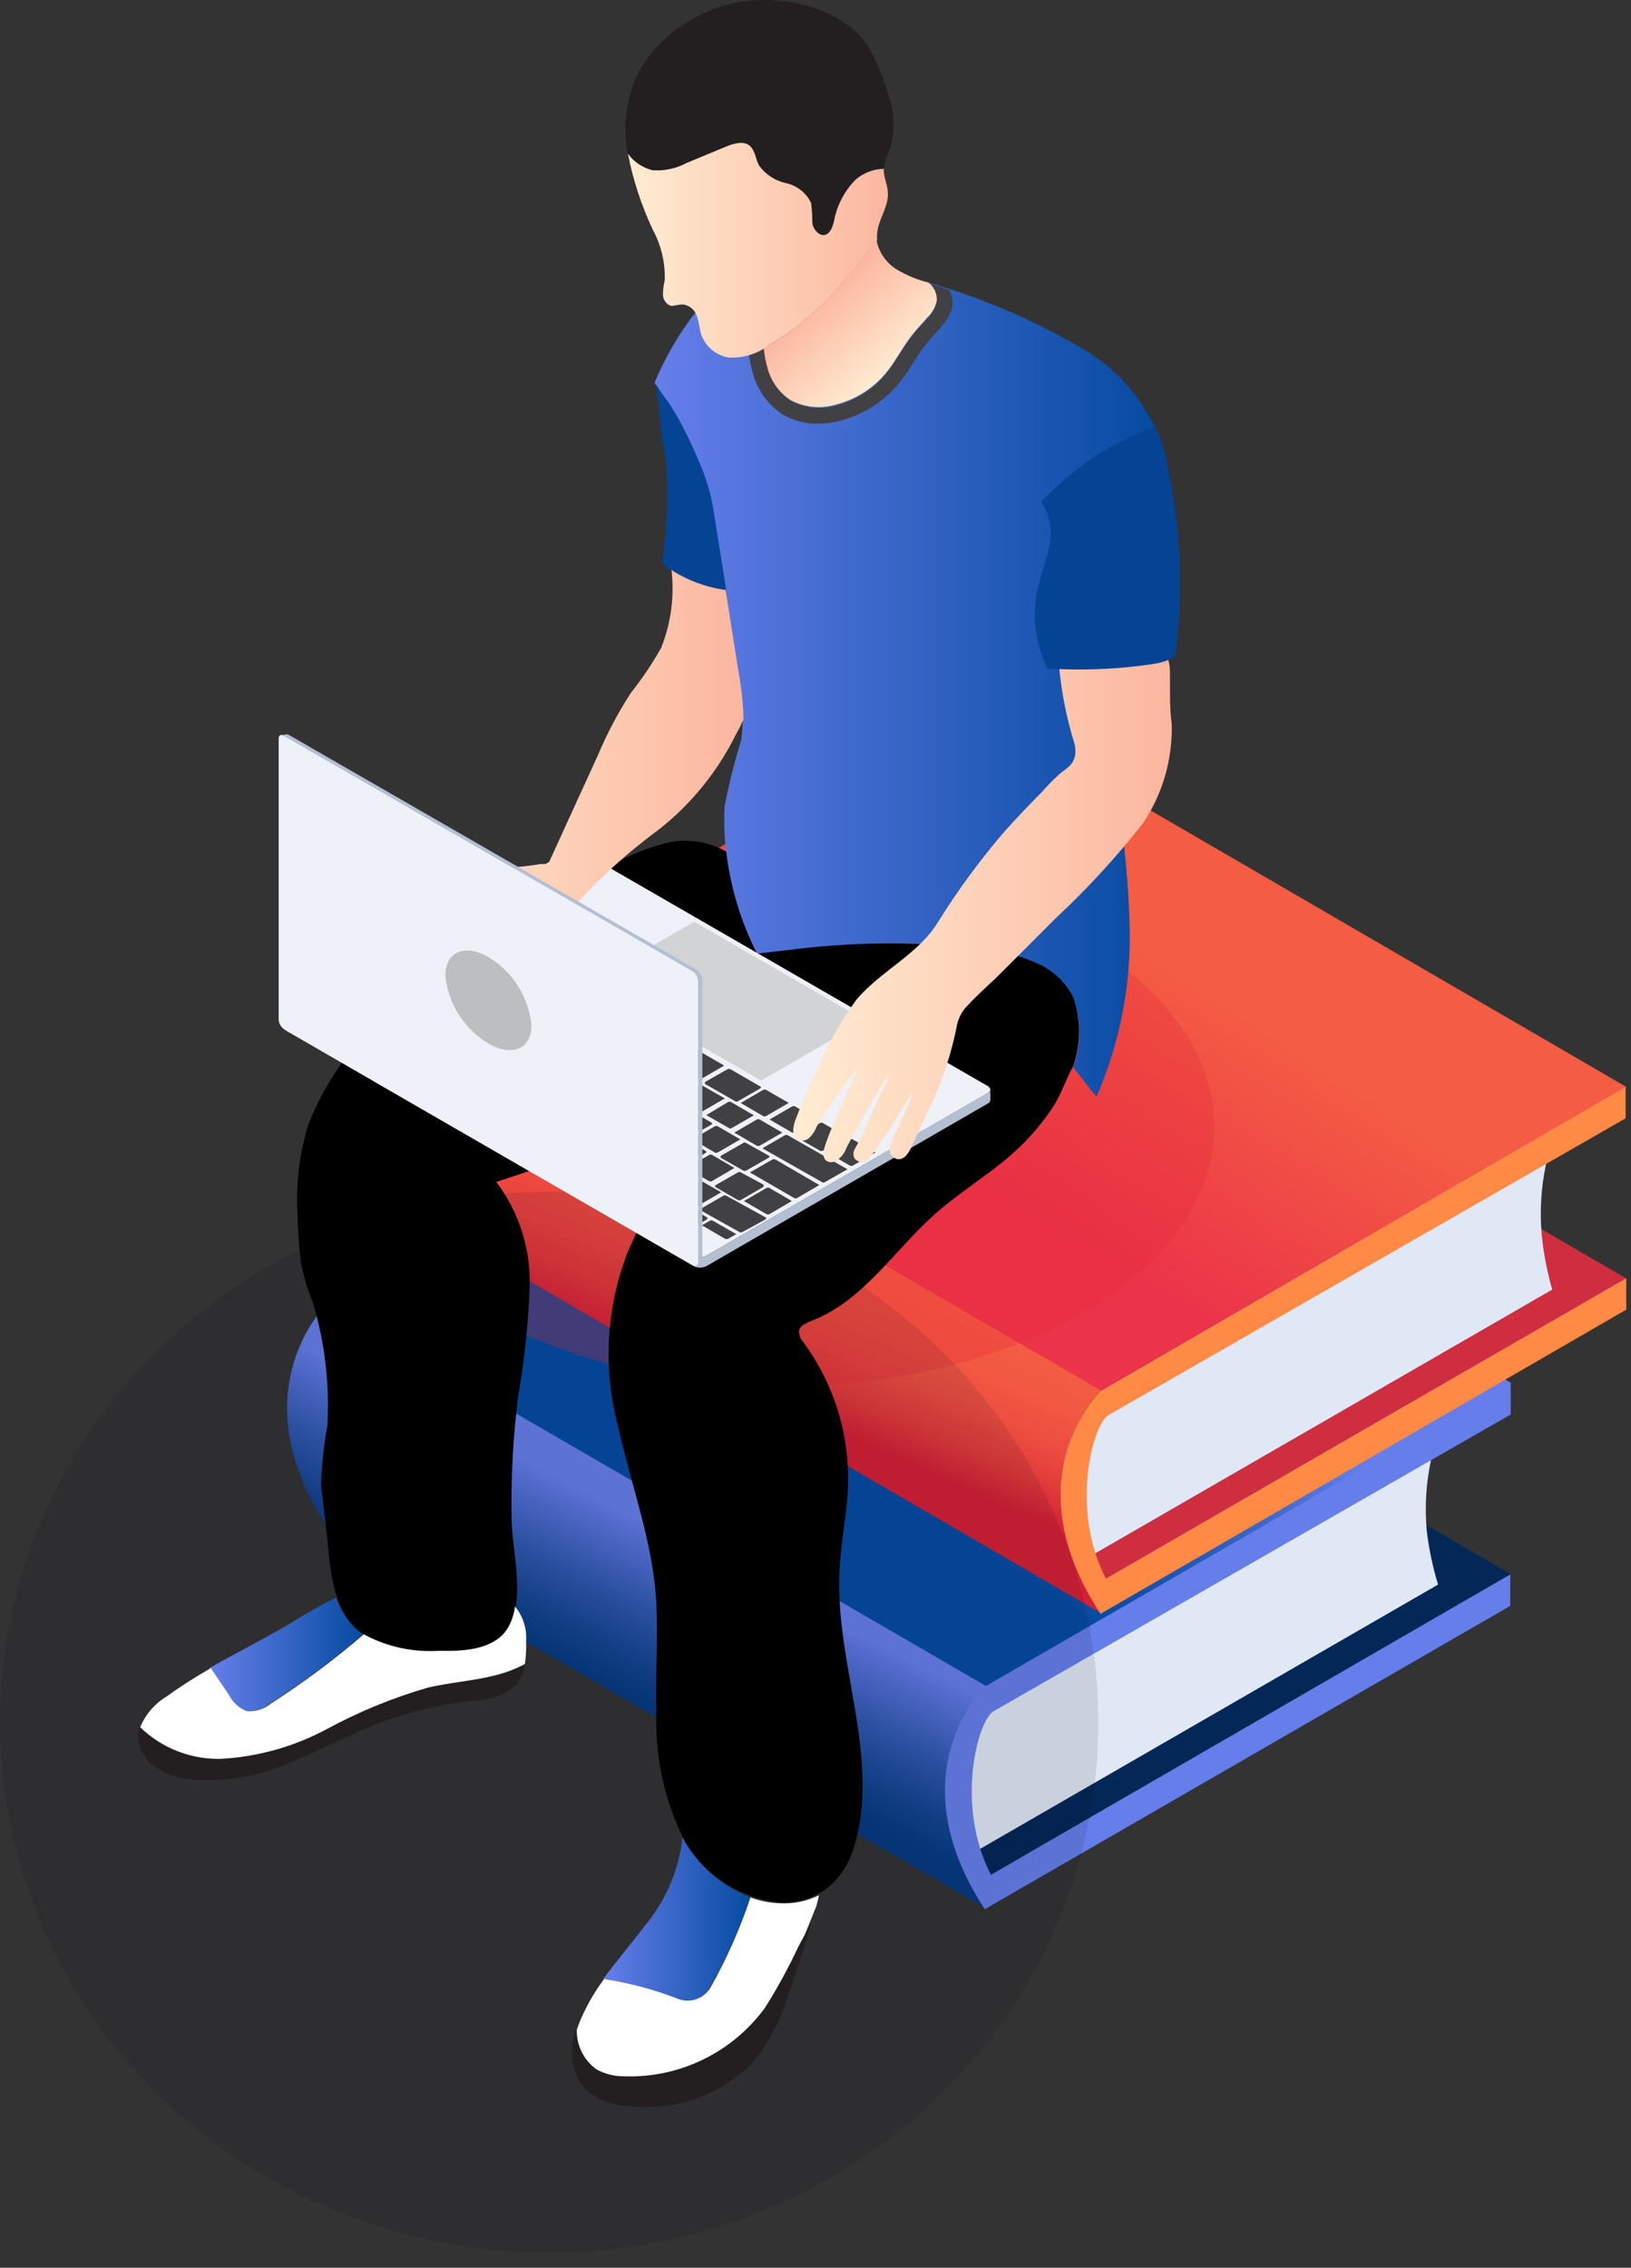 <?xml version="1.0" encoding="UTF-8"?>
<svg width="82px" height="114px" viewBox="0 0 82 114" version="1.1" xmlns="http://www.w3.org/2000/svg" xmlns:xlink="http://www.w3.org/1999/xlink">
    <rect x="0" y="0" width="82" height="114" fill="#333333" stroke="none"/>
    <title>8Artboard 1</title>
    <defs>
        <linearGradient x1="38.042%" y1="60.686%" x2="62.11%" y2="39.168%" id="linearGradient-1">
            <stop stop-color="#064BA2" offset="0%"></stop>
            <stop stop-color="#1251AB" offset="19%"></stop>
            <stop stop-color="#3162C2" offset="53%"></stop>
            <stop stop-color="#627CE7" offset="97%"></stop>
            <stop stop-color="#667EEA" offset="100%"></stop>
        </linearGradient>
        <linearGradient x1="45.65%" y1="60.678%" x2="59.345%" y2="39.494%" id="linearGradient-2">
            <stop stop-color="#053B80" offset="0%"></stop>
            <stop stop-color="#10428C" offset="17%"></stop>
            <stop stop-color="#2C56AB" offset="49%"></stop>
            <stop stop-color="#5A75DD" offset="90%"></stop>
            <stop stop-color="#667EEA" offset="100%"></stop>
        </linearGradient>
        <linearGradient x1="38.042%" y1="60.686%" x2="62.11%" y2="39.168%" id="linearGradient-3">
            <stop stop-color="#EB3349" offset="0%"></stop>
            <stop stop-color="#F45C43" offset="100%"></stop>
        </linearGradient>
        <linearGradient x1="46.732%" y1="60.15%" x2="58.547%" y2="38.74%" id="linearGradient-4">
            <stop stop-color="#D42035" offset="0%"></stop>
            <stop stop-color="#D42135" offset="0%"></stop>
            <stop stop-color="#E23B3B" offset="24%"></stop>
            <stop stop-color="#EC4D40" offset="48%"></stop>
            <stop stop-color="#F25842" offset="73%"></stop>
            <stop stop-color="#F45C43" offset="100%"></stop>
        </linearGradient>
        <linearGradient x1="-0.04%" y1="49.951%" x2="100%" y2="49.951%" id="linearGradient-5">
            <stop stop-color="#667EEA" offset="0%"></stop>
            <stop stop-color="#064BA2" offset="100%"></stop>
        </linearGradient>
        <linearGradient x1="-0.077%" y1="50.227%" x2="100.067%" y2="50.227%" id="linearGradient-6">
            <stop stop-color="#FFECD2" offset="0%"></stop>
            <stop stop-color="#FCB69F" offset="100%"></stop>
        </linearGradient>
        <linearGradient x1="31.608%" y1="33.736%" x2="72.066%" y2="79.34%" id="linearGradient-7">
            <stop stop-color="#FCB69F" offset="0%"></stop>
            <stop stop-color="#FFECD2" offset="100%"></stop>
        </linearGradient>
        <linearGradient x1="0.247%" y1="50.042%" x2="100%" y2="50.042%" id="linearGradient-8">
            <stop stop-color="#FFECD2" offset="0%"></stop>
            <stop stop-color="#FCB69F" offset="100%"></stop>
        </linearGradient>
        <linearGradient x1="-0.203%" y1="50.182%" x2="99.824%" y2="50.182%" id="linearGradient-9">
            <stop stop-color="#FFECD2" offset="0%"></stop>
            <stop stop-color="#FCB69F" offset="100%"></stop>
        </linearGradient>
        <linearGradient x1="0.389%" y1="50.116%" x2="100%" y2="50.116%" id="linearGradient-10">
            <stop stop-color="#667EEA" offset="0%"></stop>
            <stop stop-color="#064BA2" offset="100%"></stop>
        </linearGradient>
        <linearGradient x1="2.88057866e-13%" y1="49.708%" x2="100%" y2="49.708%" id="linearGradient-11">
            <stop stop-color="#667EEA" offset="0%"></stop>
            <stop stop-color="#064BA2" offset="100%"></stop>
        </linearGradient>
    </defs>
    <g id="Page-1" stroke="none" stroke-width="1" fill="none" fill-rule="evenodd">
        <g id="Mining-Provider-Windows-Onboarding-Steps-01" transform="translate(-567, -526)" fill-rule="nonzero">
            <g id="My-Balance" transform="translate(536, 459)">
                <g id="8Artboard-1" transform="translate(31, 67)">
                    <polygon id="Path" fill="#032857" points="42.87 59.907 75.98 79.147 49.55 94.407 16.44 75.167"></polygon>
                    <path d="M71.73,76.937 C71.623,75.746 71.697,74.546 71.95,73.377 C72.097,72.712 72.315,72.065 72.6,71.447 L49.6,84.767 C47.451,87.155 46.939,90.597 48.3,93.507 L72.3,79.657 C72.03,78.769 71.839,77.859 71.73,76.937 Z" id="Path" fill="#DFE8F4"></path>
                    <g id="Group" transform="translate(16.44, 50.287)">
                        <polygon id="Path" fill="#737713" points="33.11 34.5 33.12 36.07 0.01 16.83 1.42108547e-14 15.26"></polygon>
                        <polygon id="Path" fill="url(#linearGradient-1)" points="26.43 1.42108547e-14 59.54 19.24 33.11 34.5 1.42108547e-14 15.26"></polygon>
                    </g>
                    <path d="M16.44,65.547 C16.44,65.547 11.93,69.877 16.44,76.737 L49.56,95.937 C45.05,89.077 49.56,84.747 49.56,84.747 L16.44,65.547 Z" id="Path" fill="url(#linearGradient-2)"></path>
                    <path d="M49.82,94.247 C48,90.717 49.17,86.467 49.95,86.027 L75.95,71.107 L75.95,69.527 L49.51,84.787 C49.51,84.787 45.01,89.117 49.51,95.977 L75.93,80.727 L75.93,79.147 L49.82,94.247 Z" id="Path" fill="#667EEA"></path>
                    <polygon id="Path" fill="#CF2D40" points="48.65 45.017 81.76 64.267 55.33 79.517 22.22 60.277"></polygon>
                    <path d="M77.51,62.067 C77.407,60.879 77.481,59.683 77.73,58.517 C77.874,57.851 78.092,57.204 78.38,56.587 L55.34,69.937 C53.191,72.325 52.679,75.767 54.04,78.677 L78.04,64.827 C77.781,63.925 77.604,63.001 77.51,62.067 Z" id="Path" fill="#DFE8F4"></path>
                    <g id="Group" transform="translate(22.22, 35.397)">
                        <polygon id="Path" fill="#737713" points="33.11 34.5 33.12 36.07 0.01 16.83 1.42108547e-14 15.26"></polygon>
                        <polygon id="Path" fill="url(#linearGradient-3)" points="26.43 0 59.54 19.24 33.11 34.5 1.42108547e-14 15.26"></polygon>
                    </g>
                    <path d="M22.22,50.657 C22.22,50.657 17.71,54.987 22.22,61.847 L55.34,81.087 C50.83,74.227 55.34,69.897 55.34,69.897 L22.22,50.657 Z" id="Path" fill="url(#linearGradient-4)"></path>
                    <path d="M55.6,79.357 C53.78,75.837 54.95,71.577 55.73,71.137 L81.73,56.217 L81.73,54.637 L55.33,69.937 C55.33,69.937 50.83,74.267 55.33,81.127 L81.76,65.837 L81.76,64.257 L55.6,79.357 Z" id="Path" fill="#FF8A46"></path>
                    <ellipse id="Oval" fill-opacity="0.3" fill="#E22A3B" cx="39.36" cy="56.637" rx="21.69" ry="13.03"></ellipse>
                    <ellipse id="Oval" fill-opacity="0.1" fill="#07021A" cx="27.61" cy="86.577" rx="27.61" ry="26.67"></ellipse>
                    <path d="M46.59,15.997 C46.38,16.247 46.15,16.477 45.95,16.727 C45.41,17.367 45.05,18.147 44.51,18.787 C43.87,19.546 43.011,20.088 42.05,20.337 C41.279,20.57 40.447,20.484 39.74,20.097 C39.216,19.743 38.828,19.221 38.64,18.617 C38.459,18.014 38.371,17.387 38.38,16.757 C38.353,16.127 38.396,15.497 38.51,14.877 C37.31,14.976 36.129,15.238 35,15.657 C34.146,16.751 33.443,17.955 32.91,19.237 C32.91,19.327 33.47,20.067 33.54,20.177 C33.75,20.517 33.95,20.847 34.14,21.177 C34.511,21.865 34.845,22.573 35.14,23.297 C35.452,24.018 35.677,24.773 35.81,25.547 C35.95,26.407 36.08,27.257 36.22,28.117 C36.52,29.997 36.81,31.867 37.11,33.747 C37.352,34.877 37.407,36.039 37.27,37.187 C36.928,38.287 36.648,39.406 36.43,40.537 C36.302,43.105 36.865,45.66 38.06,47.937 C41.99,47.547 45.98,47.157 49.88,47.807 C50.694,47.915 51.487,48.148 52.23,48.497 C52.982,48.843 53.592,49.436 53.96,50.177 C54.355,51.307 54.355,52.537 53.96,53.667 C54.37,54.147 54.72,54.667 55.13,55.127 C56.362,52.293 56.926,49.214 56.78,46.127 C56.68,43.017 56.18,39.937 55.86,36.837 L58.06,21.437 C57.91,21.137 57.73,20.847 57.56,20.577 C56.851,19.42 55.887,18.442 54.74,17.717 C52.323,16.255 49.728,15.109 47.02,14.307 L46.69,14.207 C46.957,14.424 47.109,14.753 47.1,15.097 C47.029,15.443 46.85,15.758 46.59,15.997 Z" id="Path" fill="url(#linearGradient-5)"></path>
                    <path d="M37.58,15.807 C37.58,16.107 37.58,16.427 37.58,16.807 C37.581,17.515 37.686,18.219 37.89,18.897 C38.137,19.68 38.64,20.356 39.32,20.817 C39.86,21.142 40.48,21.308 41.11,21.297 C41.498,21.296 41.885,21.245 42.26,21.147 C43.382,20.85 44.386,20.219 45.14,19.337 C45.432,18.976 45.699,18.595 45.94,18.197 C46.132,17.873 46.346,17.562 46.58,17.267 L46.88,16.917 L47.22,16.537 L47.29,16.457 C47.56,16.175 47.759,15.832 47.87,15.457 C47.922,15.154 47.865,14.842 47.71,14.577 L47.03,14.347 L46.7,14.247 C46.967,14.464 47.119,14.793 47.11,15.137 C47.039,15.483 46.86,15.798 46.6,16.037 C46.39,16.287 46.16,16.517 45.96,16.767 C45.42,17.407 45.06,18.187 44.52,18.827 C43.88,19.586 43.021,20.128 42.06,20.377 C41.289,20.61 40.457,20.524 39.75,20.137 C39.226,19.783 38.838,19.261 38.65,18.657 C38.469,18.054 38.381,17.427 38.39,16.797 C38.357,16.154 38.397,15.51 38.51,14.877 C38.2,14.877 37.89,14.937 37.58,14.987 C37.56,15.257 37.59,15.527 37.58,15.807 Z" id="Path" fill="#414042"></path>
                    <path d="M58.06,21.437 C58.222,21.737 58.356,22.052 58.46,22.377 C58.672,23.184 58.839,24.002 58.96,24.827 C59.402,27.53 59.439,30.283 59.07,32.997 C58.725,33.219 58.33,33.353 57.92,33.387 C56.182,33.639 54.423,33.716 52.67,33.617 C52.061,32.399 51.878,31.011 52.15,29.677 C52.31,28.927 52.61,28.207 52.75,27.437 C52.938,26.676 52.789,25.87 52.34,25.227 C53.931,23.541 55.888,22.245 58.06,21.437 L58.06,21.437 Z" id="Path" fill="#054494"></path>
                    <path d="M36.51,29.657 L36.27,28.137 C36.13,27.277 36,26.427 35.86,25.567 C35.727,24.793 35.502,24.038 35.19,23.317 C34.895,22.593 34.561,21.885 34.19,21.197 C34,20.847 33.8,20.517 33.59,20.197 C33.361,19.913 33.154,19.612 32.97,19.297 C33.07,20.007 33.16,20.717 33.23,21.437 C33.248,21.732 33.281,22.026 33.33,22.317 C33.414,22.72 33.475,23.127 33.51,23.537 C33.597,25.14 33.523,26.748 33.29,28.337 C34.229,29.052 35.339,29.507 36.51,29.657 Z" id="Path" fill="#054494"></path>
                    <path d="M32.79,8.577 C33.386,8.624 33.983,8.499 34.51,8.217 L36.51,7.387 C36.89,7.227 37.36,7.077 37.68,7.337 C38,7.597 37.98,7.987 38.16,8.337 C38.488,8.791 38.972,9.108 39.52,9.227 C40.073,9.347 40.538,9.716 40.78,10.227 C40.821,10.559 40.841,10.893 40.84,11.227 C40.84,11.557 41.16,11.907 41.48,11.827 C41.8,11.747 41.86,11.417 41.93,11.137 C42.073,10.356 42.446,9.635 43,9.067 C43.394,8.715 43.902,8.516 44.43,8.507 C44.488,8.161 44.592,7.825 44.74,7.507 C44.966,6.752 44.984,5.951 44.79,5.187 C44.588,4.429 44.32,3.689 43.99,2.977 C42.99,0.577 39.72,-0.333 37.14,0.107 C36.017,0.313 34.956,0.775 34.04,1.457 C33.203,2.057 32.518,2.845 32.04,3.757 C31.467,5.008 31.299,6.406 31.56,7.757 C31.859,8.168 32.295,8.459 32.79,8.577 Z" id="Path" fill="#231F20"></path>
                    <path d="M44.64,9.717 C44.64,9.317 44.43,8.937 44.43,8.537 L44.43,8.487 C43.902,8.496 43.394,8.695 43,9.047 C42.446,9.615 42.073,10.336 41.93,11.117 C41.86,11.397 41.76,11.727 41.48,11.807 C41.2,11.887 40.88,11.537 40.84,11.207 C40.841,10.873 40.821,10.539 40.78,10.207 C40.538,9.696 40.073,9.327 39.52,9.207 C38.972,9.088 38.488,8.771 38.16,8.317 C37.98,7.987 37.97,7.557 37.68,7.317 C37.39,7.077 36.89,7.207 36.51,7.367 L34.51,8.197 C33.986,8.477 33.393,8.602 32.8,8.557 C32.305,8.433 31.87,8.14 31.57,7.727 C31.826,9.047 32.246,10.331 32.82,11.547 C33.243,12.329 33.45,13.209 33.42,14.097 C33.361,14.332 33.331,14.574 33.33,14.817 C33.336,15.065 33.49,15.285 33.72,15.377 C33.93,15.377 34.14,15.297 34.36,15.307 C34.683,15.359 34.948,15.593 35.04,15.907 C35.15,16.207 35.16,16.527 35.26,16.837 C35.483,17.436 36.009,17.871 36.64,17.977 C37.357,18.01 38.063,17.794 38.64,17.367 C40.033,16.552 41.271,15.5 42.3,14.257 C42.946,13.566 43.547,12.834 44.1,12.067 C44.09,11.971 44.09,11.873 44.1,11.777 C44.12,11.077 44.67,10.437 44.64,9.717 Z" id="Path" fill="url(#linearGradient-6)"></path>
                    <path d="M46.69,14.207 C46.119,14.067 45.573,13.841 45.07,13.537 C44.551,13.212 44.189,12.688 44.07,12.087 C43.517,12.854 42.916,13.586 42.27,14.277 C41.241,15.52 40.003,16.572 38.61,17.387 L38.4,17.507 C38.434,17.884 38.507,18.256 38.62,18.617 C38.808,19.221 39.196,19.743 39.72,20.097 C40.427,20.484 41.259,20.57 42.03,20.337 C42.998,20.091 43.865,19.55 44.51,18.787 C45.05,18.147 45.41,17.367 45.95,16.727 C46.15,16.477 46.38,16.247 46.59,15.997 C46.85,15.758 47.029,15.443 47.1,15.097 C47.109,14.753 46.957,14.424 46.69,14.207 L46.69,14.207 Z" id="Path" fill="url(#linearGradient-7)"></path>
                    <path d="M53.96,50.147 C53.592,49.406 52.982,48.813 52.23,48.467 C51.487,48.118 50.694,47.885 49.88,47.777 C46.593,47.332 43.262,47.312 39.97,47.717 C39.56,48.277 39.19,48.887 38.84,49.477 C37.91,51.037 36.97,52.587 36.07,54.157 C34.395,56.992 32.889,59.924 31.56,62.937 C30.468,65.745 30.3,68.827 31.08,71.737 C31.68,74.427 32.64,77.037 32.93,79.737 C33.15,81.827 32.93,83.937 33,86.047 C32.923,88.156 33.348,90.254 34.24,92.167 C35.171,94.099 37.037,95.409 39.17,95.627 C40.008,95.675 40.838,95.443 41.53,94.967 C42.183,94.444 42.664,93.737 42.91,92.937 C44.27,88.657 42.17,84.087 42.19,79.597 C42.19,78.157 42.47,76.747 42.6,75.317 C42.836,72.527 42.054,69.746 40.4,67.487 C40.264,67.343 40.182,67.155 40.17,66.957 C40.17,66.647 40.56,66.487 40.85,66.377 C43.41,65.377 44.96,62.847 47.01,61.027 C48.28,59.897 49.77,59.027 51.01,57.897 C51.778,57.202 52.451,56.409 53.01,55.537 C53.38,54.937 53.61,54.217 53.95,53.607 C54.338,52.487 54.342,51.269 53.96,50.147 Z" id="Path" fill="#000000"></path>
                    <path d="M33.22,56.667 C33.81,56.477 34.4,56.297 34.98,56.077 C35.34,55.437 35.7,54.797 36.07,54.157 C36.97,52.587 37.91,51.037 38.84,49.477 C39.19,48.887 39.56,48.277 39.97,47.717 L38.06,47.937 C37.244,46.332 36.719,44.595 36.51,42.807 C35.617,42.304 34.572,42.144 33.57,42.357 C32.357,42.667 31.203,43.17 30.15,43.847 C26.605,45.745 23.235,47.953 20.08,50.447 C18.038,52.017 16.458,54.111 15.51,56.507 C15.053,57.974 14.867,59.513 14.96,61.047 C14.96,61.827 15.04,62.597 15.11,63.367 C15.243,64.09 15.451,64.797 15.73,65.477 C16.33,67.479 16.577,69.57 16.46,71.657 C16.279,72.648 16.172,73.65 16.14,74.657 C16.25,75.657 16.4,76.757 16.5,77.817 C16.64,79.287 16.85,80.897 17.93,81.897 C19.01,82.897 20.6,82.977 22.06,83.007 C23.32,83.007 24.82,83.007 25.51,81.897 C26.45,80.447 25.76,78.037 25.72,76.427 C25.68,74.345 25.79,72.263 26.05,70.197 C26.373,68.359 26.567,66.502 26.63,64.637 C26.679,62.757 26.087,60.916 24.95,59.417 C27.7,58.517 30.43,57.547 33.22,56.667 Z" id="Path" fill="#000000"></path>
                    <path d="M34.89,63.127 L14.41,51.307 C14.333,51.281 14.281,51.208 14.281,51.127 C14.281,51.045 14.333,50.973 14.41,50.947 L28.57,42.777 C28.761,42.677 28.989,42.677 29.18,42.777 L49.66,54.597 C49.83,54.697 49.83,54.857 49.66,54.947 L35.51,63.127 C35.316,63.23 35.084,63.23 34.89,63.127 Z" id="Path" fill="#EEF1F7"></path>
                    <path d="M18.14,51.147 L16.32,50.147 C16.275,50.127 16.225,50.127 16.18,50.147 L15.77,50.387 L17.59,51.437 C17.635,51.457 17.685,51.457 17.73,51.437 L18.14,51.197 L18.14,51.147 Z" id="Path" fill="#414042"></path>
                    <path d="M19.62,51.997 L18.45,51.317 C18.402,51.296 18.348,51.296 18.3,51.317 L17.9,51.557 L19.07,52.237 C19.115,52.257 19.165,52.257 19.21,52.237 L19.62,52.007 C19.62,52.007 19.66,52.027 19.62,51.997 Z" id="Path" fill="#414042"></path>
                    <path d="M21.07,52.837 L19.89,52.157 C19.845,52.137 19.795,52.137 19.75,52.157 L19.35,52.397 L20.52,53.077 C20.565,53.097 20.615,53.097 20.66,53.077 L21.07,52.837 Z" id="Path" fill="#414042"></path>
                    <path d="M22.51,53.677 L21.33,52.997 C21.285,52.977 21.235,52.977 21.19,52.997 L20.78,53.227 C20.767,53.238 20.76,53.255 20.76,53.272 C20.76,53.289 20.767,53.306 20.78,53.317 L21.96,53.987 C22.002,54.017 22.058,54.017 22.1,53.987 L22.51,53.757 L22.51,53.677 Z" id="Path" fill="#414042"></path>
                    <path d="M23.97,54.507 L22.79,53.827 C22.745,53.807 22.695,53.807 22.65,53.827 L22.24,54.067 L23.42,54.747 C23.465,54.767 23.515,54.767 23.56,54.747 L23.97,54.517 C23.97,54.517 24.01,54.537 23.97,54.507 Z" id="Path" fill="#414042"></path>
                    <path d="M25.42,55.347 L24.24,54.667 C24.195,54.647 24.145,54.647 24.1,54.667 L23.69,54.907 L24.87,55.587 C24.915,55.607 24.965,55.607 25.01,55.587 L25.42,55.347 Z" id="Path" fill="#414042"></path>
                    <path d="M26.87,56.187 L25.69,55.507 C25.645,55.487 25.595,55.487 25.55,55.507 L25.14,55.737 C25.14,55.737 25.14,55.797 25.14,55.827 L26.32,56.497 C26.362,56.527 26.418,56.527 26.46,56.497 L26.87,56.267 L26.87,56.187 Z" id="Path" fill="#414042"></path>
                    <path d="M28.32,57.017 L27.14,56.347 C27.098,56.317 27.042,56.317 27,56.347 L26.59,56.577 L27.77,57.257 C27.815,57.277 27.865,57.277 27.91,57.257 L28.32,57.027 C28.32,57.027 28.36,57.047 28.32,57.017 Z" id="Path" fill="#414042"></path>
                    <path d="M29.77,57.857 L28.59,57.177 C28.545,57.157 28.495,57.157 28.45,57.177 L28.04,57.417 L29.22,58.097 C29.265,58.117 29.315,58.117 29.36,58.097 L29.77,57.857 Z" id="Path" fill="#414042"></path>
                    <path d="M31.22,58.697 L30.04,58.017 C29.995,57.997 29.945,57.997 29.9,58.017 L29.49,58.247 C29.49,58.247 29.49,58.307 29.49,58.337 L30.67,59.007 C30.712,59.037 30.768,59.037 30.81,59.007 L31.22,58.777 L31.22,58.697 Z" id="Path" fill="#414042"></path>
                    <path d="M32.66,59.527 L31.51,58.857 C31.468,58.827 31.412,58.827 31.37,58.857 L30.96,59.087 L32.13,59.767 C32.178,59.788 32.232,59.788 32.28,59.767 L32.68,59.537 C32.68,59.537 32.7,59.557 32.66,59.527 Z" id="Path" fill="#414042"></path>
                    <path d="M34.11,60.367 L32.94,59.687 C32.895,59.667 32.845,59.667 32.8,59.687 L32.39,59.927 L33.56,60.607 C33.608,60.626 33.662,60.626 33.71,60.607 L34.11,60.367 Z" id="Path" fill="#414042"></path>
                    <path d="M35.56,61.207 L34.39,60.527 C34.345,60.507 34.295,60.507 34.25,60.527 L33.84,60.757 C33.84,60.757 33.84,60.817 33.84,60.847 L35.01,61.527 C35.055,61.547 35.105,61.547 35.15,61.527 L35.56,61.287 L35.56,61.207 Z" id="Path" fill="#414042"></path>
                    <path d="M37.01,62.037 L35.84,61.367 C35.794,61.338 35.736,61.338 35.69,61.367 L35.29,61.597 L36.46,62.277 C36.505,62.297 36.555,62.297 36.6,62.277 L37.01,62.047 C37.01,62.047 37.05,62.067 37.01,62.037 Z" id="Path" fill="#414042"></path>
                    <path d="M18.91,49.937 L17.77,49.287 C17.728,49.257 17.672,49.257 17.63,49.287 L16.51,49.937 C16.51,49.937 16.51,49.997 16.51,50.027 L17.65,50.677 C17.695,50.697 17.745,50.697 17.79,50.677 L18.93,50.027 C18.941,50.013 18.945,49.995 18.941,49.977 C18.937,49.96 18.926,49.945 18.91,49.937 L18.91,49.937 Z" id="Path" fill="#414042"></path>
                    <path d="M21.03,49.527 L19.17,48.457 C19.122,48.437 19.068,48.437 19.02,48.457 L17.89,49.117 L19.75,50.187 C19.792,50.217 19.848,50.217 19.89,50.187 L21.03,49.537 C21.03,49.537 21.07,49.557 21.03,49.527 Z" id="Path" fill="#414042"></path>
                    <path d="M22.78,48.937 L20.56,47.657 C20.518,47.627 20.462,47.627 20.42,47.657 L19.28,48.307 C19.28,48.307 19.28,48.367 19.28,48.397 L21.51,49.677 C21.555,49.697 21.605,49.697 21.65,49.677 L22.79,49.017 L22.78,48.937 Z" id="Path" fill="#414042"></path>
                    <path d="M24.91,48.557 L21.91,46.847 C21.865,46.827 21.815,46.827 21.77,46.847 L20.63,47.507 L23.63,49.217 C23.675,49.237 23.725,49.237 23.77,49.217 L24.91,48.567 C24.91,48.567 24.95,48.587 24.91,48.557 Z" id="Path" fill="#414042"></path>
                    <path d="M20.35,50.757 L19.21,50.097 C19.165,50.077 19.115,50.077 19.07,50.097 L17.94,50.757 L19.07,51.417 C19.115,51.437 19.165,51.437 19.21,51.417 L20.35,50.757 L20.35,50.757 Z" id="Path" fill="#414042"></path>
                    <path d="M21.8,51.587 L20.66,50.937 C20.616,50.902 20.554,50.902 20.51,50.937 L19.37,51.587 C19.37,51.587 19.37,51.647 19.37,51.677 L20.51,52.327 C20.555,52.347 20.605,52.347 20.65,52.327 L21.79,51.677 C21.79,51.677 21.84,51.617 21.8,51.587 Z" id="Path" fill="#414042"></path>
                    <path d="M23.24,52.427 L22.11,51.767 C22.062,51.746 22.008,51.746 21.96,51.767 L20.83,52.427 L21.96,53.087 C22.008,53.106 22.062,53.106 22.11,53.087 L23.24,52.427 Z" id="Path" fill="#414042"></path>
                    <path d="M24.69,53.257 L23.51,52.607 C23.468,52.577 23.412,52.577 23.37,52.607 L22.23,53.257 C22.23,53.257 22.23,53.317 22.23,53.337 L23.37,53.997 C23.415,54.017 23.465,54.017 23.51,53.997 L24.65,53.337 C24.65,53.337 24.73,53.287 24.69,53.257 Z" id="Path" fill="#414042"></path>
                    <path d="M26.14,54.097 L25,53.437 C24.955,53.417 24.905,53.417 24.86,53.437 L23.72,54.097 L24.86,54.757 C24.905,54.777 24.955,54.777 25,54.757 L26.14,54.097 Z" id="Path" fill="#414042"></path>
                    <path d="M27.58,54.937 L26.44,54.287 C26.398,54.257 26.342,54.257 26.3,54.287 L25.17,54.937 C25.17,54.937 25.17,54.997 25.17,55.017 L26.3,55.677 C26.345,55.697 26.395,55.697 26.44,55.677 L27.58,55.017 C27.58,55.017 27.62,54.937 27.58,54.937 Z" id="Path" fill="#414042"></path>
                    <path d="M29.03,55.767 L27.89,55.107 C27.845,55.087 27.795,55.087 27.75,55.107 L26.61,55.767 L27.75,56.427 C27.795,56.447 27.845,56.447 27.89,56.427 L29.03,55.767 Z" id="Path" fill="#414042"></path>
                    <path d="M30.51,56.597 L29.34,55.937 C29.298,55.907 29.242,55.907 29.2,55.937 L28.06,56.587 C28.06,56.587 28.06,56.647 28.06,56.667 L29.2,57.327 C29.245,57.347 29.295,57.347 29.34,57.327 L30.51,56.677 C30.51,56.677 30.51,56.627 30.51,56.597 Z" id="Path" fill="#414042"></path>
                    <path d="M31.92,57.437 L30.78,56.777 C30.735,56.757 30.685,56.757 30.64,56.777 L29.51,57.437 L30.65,58.097 C30.695,58.117 30.745,58.117 30.79,58.097 L31.93,57.437 L31.92,57.437 Z" id="Path" fill="#414042"></path>
                    <path d="M33.37,58.267 L32.23,57.617 C32.188,57.587 32.132,57.587 32.09,57.617 L30.95,58.267 C30.95,58.267 30.95,58.327 30.95,58.347 L32.09,59.007 C32.135,59.027 32.185,59.027 32.23,59.007 L33.37,58.347 C33.37,58.347 33.41,58.297 33.37,58.267 Z" id="Path" fill="#414042"></path>
                    <path d="M34.81,59.107 L33.68,58.447 C33.632,58.426 33.578,58.426 33.53,58.447 L32.4,59.107 L33.53,59.767 C33.578,59.786 33.632,59.786 33.68,59.767 L34.81,59.107 Z" id="Path" fill="#414042"></path>
                    <path d="M36.26,59.937 L35.12,59.287 C35.078,59.257 35.022,59.257 34.98,59.287 L33.84,59.937 L34.98,60.597 C35.025,60.617 35.075,60.617 35.12,60.597 L36.26,59.937 Z" id="Path" fill="#414042"></path>
                    <path d="M22.51,50.367 L21.38,49.707 C21.332,49.687 21.278,49.687 21.23,49.707 L20.1,50.367 L21.23,51.027 C21.278,51.046 21.332,51.046 21.38,51.027 L22.51,50.447 L22.51,50.367 Z" id="Path" fill="#414042"></path>
                    <path d="M23.92,51.197 L22.78,50.547 C22.738,50.517 22.682,50.517 22.64,50.547 L21.51,51.197 C21.51,51.197 21.51,51.257 21.51,51.287 L22.65,51.937 C22.695,51.957 22.745,51.957 22.79,51.937 L23.93,51.287 C23.93,51.287 23.96,51.227 23.92,51.197 Z" id="Path" fill="#414042"></path>
                    <path d="M25.36,52.037 L24.23,51.377 C24.185,51.357 24.135,51.357 24.09,51.377 L22.95,52.037 L24.09,52.697 C24.135,52.717 24.185,52.717 24.23,52.697 L25.36,52.037 Z" id="Path" fill="#414042"></path>
                    <path d="M26.81,52.867 L25.67,52.217 C25.628,52.187 25.572,52.187 25.53,52.217 L24.4,52.867 C24.4,52.867 24.4,52.927 24.4,52.957 L25.53,53.607 C25.575,53.627 25.625,53.627 25.67,53.607 L26.81,52.937 C26.81,52.937 26.85,52.937 26.81,52.867 Z" id="Path" fill="#414042"></path>
                    <path d="M28.26,53.707 L27.12,53.047 C27.075,53.027 27.025,53.027 26.98,53.047 L25.84,53.707 L26.98,54.367 C27.025,54.387 27.075,54.387 27.12,54.367 L28.26,53.707 Z" id="Path" fill="#414042"></path>
                    <path d="M29.7,54.537 L28.57,53.937 C28.524,53.908 28.466,53.908 28.42,53.937 L27.29,54.587 C27.29,54.587 27.29,54.647 27.29,54.667 L28.42,55.327 C28.468,55.346 28.522,55.346 28.57,55.327 L29.7,54.667 C29.7,54.667 29.74,54.567 29.7,54.537 Z" id="Path" fill="#414042"></path>
                    <path d="M31.15,55.377 L30.01,54.717 C29.965,54.697 29.915,54.697 29.87,54.717 L28.73,55.377 L29.87,56.037 C29.915,56.057 29.965,56.057 30.01,56.037 L31.15,55.377 Z" id="Path" fill="#414042"></path>
                    <path d="M32.6,56.207 L31.51,55.557 C31.468,55.527 31.412,55.527 31.37,55.557 L30.23,56.207 C30.23,56.207 30.23,56.267 30.23,56.287 L31.37,56.947 C31.416,56.964 31.467,56.96 31.51,56.937 L32.65,56.277 C32.65,56.277 32.63,56.237 32.6,56.207 Z" id="Path" fill="#414042"></path>
                    <path d="M34.04,57.047 L32.9,56.387 C32.855,56.367 32.805,56.367 32.76,56.387 L31.63,57.047 L32.76,57.707 C32.805,57.727 32.855,57.727 32.9,57.707 L34.04,57.047 L34.04,57.047 Z" id="Path" fill="#414042"></path>
                    <path d="M35.51,57.877 L34.37,57.227 C34.328,57.197 34.272,57.197 34.23,57.227 L33.09,57.877 C33.09,57.877 33.09,57.937 33.09,57.957 L34.23,58.617 C34.275,58.637 34.325,58.637 34.37,58.617 L35.51,57.937 C35.51,57.937 35.51,57.937 35.51,57.877 Z" id="Path" fill="#414042"></path>
                    <path d="M36.93,58.717 L35.8,58.057 C35.755,58.037 35.705,58.037 35.66,58.057 L34.51,58.717 L35.65,59.377 C35.695,59.397 35.745,59.397 35.79,59.377 L36.92,58.717 L36.93,58.717 Z" id="Path" fill="#414042"></path>
                    <path d="M38.38,59.547 L37.24,58.937 C37.198,58.907 37.142,58.907 37.1,58.937 L35.96,59.587 C35.96,59.587 35.96,59.647 35.96,59.667 L37.1,60.327 C37.145,60.347 37.195,60.347 37.24,60.327 L38.38,59.667 C38.38,59.667 38.42,59.577 38.38,59.547 Z" id="Path" fill="#414042"></path>
                    <path d="M24.21,49.757 L23.07,49.107 C23.025,49.087 22.975,49.087 22.93,49.107 L21.79,49.757 C21.79,49.757 21.79,49.817 21.79,49.847 L22.93,50.497 C22.972,50.527 23.028,50.527 23.07,50.497 L24.21,49.847 C24.21,49.847 24.25,49.787 24.21,49.757 Z" id="Path" fill="#414042"></path>
                    <path d="M25.65,50.597 L24.51,49.937 C24.462,49.916 24.408,49.916 24.36,49.937 L23.23,50.597 L24.36,51.257 C24.408,51.278 24.462,51.278 24.51,51.257 L25.64,50.597 L25.65,50.597 Z" id="Path" fill="#414042"></path>
                    <path d="M27.1,51.427 L25.96,50.777 C25.915,50.757 25.865,50.757 25.82,50.777 L24.68,51.427 C24.68,51.427 24.68,51.487 24.68,51.517 L25.82,52.167 C25.862,52.197 25.918,52.197 25.96,52.167 L27.1,51.517 C27.1,51.517 27.14,51.457 27.1,51.427 Z" id="Path" fill="#414042"></path>
                    <path d="M28.51,52.267 L27.37,51.607 C27.325,51.587 27.275,51.587 27.23,51.607 L26.09,52.267 L27.23,52.927 C27.275,52.947 27.325,52.947 27.37,52.927 L28.51,52.347 L28.51,52.267 Z" id="Path" fill="#414042"></path>
                    <path d="M29.99,53.097 L28.85,52.447 C28.805,52.427 28.755,52.427 28.71,52.447 L27.58,53.097 C27.58,53.097 27.58,53.157 27.58,53.187 L28.71,53.837 C28.752,53.867 28.808,53.867 28.85,53.837 L29.99,53.187 C29.99,53.187 30.03,53.127 29.99,53.097 Z" id="Path" fill="#414042"></path>
                    <path d="M31.44,53.937 L30.3,53.277 C30.255,53.257 30.205,53.257 30.16,53.277 L29.02,53.937 L30.16,54.597 C30.205,54.617 30.255,54.617 30.3,54.597 L31.44,53.937 L31.44,53.937 Z" id="Path" fill="#414042"></path>
                    <path d="M32.88,54.767 L31.75,54.117 C31.705,54.097 31.655,54.097 31.61,54.117 L30.51,54.767 C30.51,54.767 30.51,54.827 30.51,54.857 L31.65,55.507 C31.695,55.527 31.745,55.527 31.79,55.507 L32.92,54.857 C32.92,54.857 32.92,54.797 32.88,54.767 Z" id="Path" fill="#414042"></path>
                    <path d="M34.33,55.607 L33.19,54.937 C33.145,54.917 33.095,54.917 33.05,54.937 L31.91,55.597 L33.05,56.257 C33.095,56.277 33.145,56.277 33.19,56.257 L34.33,55.597 L34.33,55.607 Z" id="Path" fill="#414042"></path>
                    <path d="M35.78,56.437 L34.64,55.787 C34.595,55.767 34.545,55.767 34.5,55.787 L33.36,56.437 C33.36,56.437 33.36,56.497 33.36,56.527 L34.5,57.177 C34.545,57.197 34.595,57.197 34.64,57.177 L35.78,56.527 C35.793,56.516 35.8,56.499 35.8,56.482 C35.8,56.465 35.793,56.448 35.78,56.437 L35.78,56.437 Z" id="Path" fill="#414042"></path>
                    <path d="M37.22,57.277 L36.08,56.617 C36.035,56.597 35.985,56.597 35.94,56.617 L34.81,57.277 L35.94,57.937 C35.985,57.957 36.035,57.957 36.08,57.937 L37.22,57.277 Z" id="Path" fill="#414042"></path>
                    <path d="M38.67,58.107 L37.51,57.457 C37.468,57.427 37.412,57.427 37.37,57.457 L36.23,58.107 C36.23,58.107 36.23,58.167 36.23,58.197 L37.37,58.847 C37.415,58.867 37.465,58.867 37.51,58.847 L38.65,58.197 C38.65,58.197 38.71,58.137 38.67,58.107 Z" id="Path" fill="#414042"></path>
                    <path d="M26.32,49.377 L25.18,48.717 C25.135,48.697 25.085,48.697 25.04,48.717 L23.9,49.377 L25.04,50.037 C25.085,50.057 25.135,50.057 25.18,50.037 L26.32,49.377 Z" id="Path" fill="#414042"></path>
                    <path d="M24.51,46.687 L23.37,46.037 C23.328,46.007 23.272,46.007 23.23,46.037 L22.09,46.687 C22.077,46.698 22.07,46.715 22.07,46.732 C22.07,46.749 22.077,46.766 22.09,46.777 L23.23,47.427 C23.275,47.447 23.325,47.447 23.37,47.427 L24.51,46.777 C24.51,46.777 24.51,46.717 24.51,46.687 Z" id="Path" fill="#414042"></path>
                    <path d="M25.95,47.527 L24.81,46.867 C24.765,46.847 24.715,46.847 24.67,46.867 L23.51,47.527 L24.65,48.187 C24.695,48.207 24.745,48.207 24.79,48.187 L25.93,47.527 L25.95,47.527 Z" id="Path" fill="#414042"></path>
                    <path d="M27.39,48.357 L26.25,47.707 C26.208,47.677 26.152,47.677 26.11,47.707 L24.98,48.357 C24.98,48.357 24.98,48.417 24.98,48.437 L26.11,49.097 C26.155,49.117 26.205,49.117 26.25,49.097 L27.39,48.437 C27.39,48.437 27.43,48.387 27.39,48.357 Z" id="Path" fill="#414042"></path>
                    <path d="M29.22,49.417 L27.7,48.537 C27.655,48.517 27.605,48.517 27.56,48.537 L26.42,49.197 L27.94,50.077 C27.988,50.096 28.042,50.096 28.09,50.077 L29.22,49.417 L29.22,49.417 Z" id="Path" fill="#414042"></path>
                    <path d="M36.41,53.567 L29.49,49.567 C29.445,49.547 29.395,49.547 29.35,49.567 L28.21,50.227 L35.13,54.227 C35.175,54.247 35.225,54.247 35.27,54.227 L36.41,53.567 Z" id="Path" fill="#414042"></path>
                    <path d="M27.76,50.207 L26.63,49.557 C26.584,49.528 26.526,49.528 26.48,49.557 L25.35,50.207 L26.51,50.937 C26.558,50.956 26.612,50.956 26.66,50.937 L27.79,50.277 L27.76,50.207 Z" id="Path" fill="#414042"></path>
                    <path d="M29.21,51.047 L28.07,50.387 C28.025,50.367 27.975,50.367 27.93,50.387 L26.79,51.047 L27.93,51.707 C27.975,51.727 28.025,51.727 28.07,51.707 L29.21,51.047 L29.21,51.047 Z" id="Path" fill="#414042"></path>
                    <path d="M30.65,51.877 L29.51,51.227 C29.468,51.197 29.412,51.197 29.37,51.227 L28.23,51.877 L29.37,52.537 C29.415,52.557 29.465,52.557 29.51,52.537 L30.65,51.937 L30.65,51.877 Z" id="Path" fill="#414042"></path>
                    <path d="M32.1,52.717 L30.96,52.057 C30.915,52.037 30.865,52.037 30.82,52.057 L29.69,52.717 L30.82,53.367 C30.862,53.397 30.918,53.397 30.96,53.367 L32.1,52.717 L32.1,52.717 Z" id="Path" fill="#414042"></path>
                    <path d="M33.51,53.547 L32.41,52.937 C32.368,52.907 32.312,52.907 32.27,52.937 L31.13,53.587 L32.27,54.247 C32.315,54.267 32.365,54.267 32.41,54.247 L33.51,53.627 L33.51,53.547 Z" id="Path" fill="#414042"></path>
                    <path d="M34.99,54.387 L33.86,53.727 C33.812,53.706 33.758,53.706 33.71,53.727 L32.58,54.387 L33.71,55.037 C33.756,55.066 33.814,55.066 33.86,55.037 L34.99,54.387 L34.99,54.387 Z" id="Path" fill="#414042"></path>
                    <path d="M36.44,55.217 L35.3,54.567 C35.258,54.537 35.202,54.537 35.16,54.567 L34.02,55.217 L35.16,55.877 C35.205,55.897 35.255,55.897 35.3,55.877 L36.44,55.217 L36.44,55.217 Z" id="Path" fill="#414042"></path>
                    <path d="M38.24,54.627 L36.72,53.747 C36.675,53.727 36.625,53.727 36.58,53.747 L35.44,54.397 C35.44,54.397 35.44,54.457 35.44,54.487 L36.96,55.357 C37.002,55.387 37.058,55.387 37.1,55.357 L38.24,54.707 C38.24,54.707 38.28,54.647 38.24,54.627 Z" id="Path" fill="#414042"></path>
                    <path d="M37.88,56.057 L36.75,55.397 C36.705,55.377 36.655,55.377 36.61,55.397 L35.51,56.057 L36.65,56.707 C36.692,56.737 36.748,56.737 36.79,56.707 L37.92,56.057 L37.88,56.057 Z" id="Path" fill="#414042"></path>
                    <path d="M39.66,55.447 L38.51,54.787 C38.465,54.767 38.415,54.767 38.37,54.787 L37.24,55.447 L38.37,56.107 C38.415,56.127 38.465,56.127 38.51,56.107 L39.65,55.447 L39.66,55.447 Z" id="Path" fill="#414042"></path>
                    <path d="M41.1,56.277 L39.97,55.617 C39.925,55.597 39.875,55.597 39.83,55.617 L38.69,56.277 L39.83,56.937 C39.875,56.957 39.925,56.957 39.97,56.937 L41.1,56.277 Z" id="Path" fill="#414042"></path>
                    <path d="M42.51,57.107 L41.37,56.457 C41.328,56.427 41.272,56.427 41.23,56.457 L40.09,57.107 C40.09,57.107 40.09,57.167 40.09,57.197 L41.23,57.847 C41.275,57.867 41.325,57.867 41.37,57.847 L42.51,57.197 C42.51,57.197 42.59,57.137 42.51,57.107 Z" id="Path" fill="#414042"></path>
                    <path d="M44.01,57.937 L42.87,57.277 C42.825,57.257 42.775,57.257 42.73,57.277 L41.6,57.937 L42.73,58.597 C42.775,58.617 42.825,58.617 42.87,58.597 L44.01,57.937 Z" id="Path" fill="#414042"></path>
                    <path d="M39.33,56.937 L38.19,56.277 C38.145,56.257 38.095,56.257 38.05,56.277 L36.92,56.937 L38.05,57.597 C38.095,57.617 38.145,57.617 38.19,57.597 L39.33,56.937 Z" id="Path" fill="#414042"></path>
                    <path d="M41.2,59.577 L38.98,58.287 C38.935,58.267 38.885,58.267 38.84,58.287 L37.7,58.937 L39.93,60.227 C39.975,60.247 40.025,60.247 40.07,60.227 L41.2,59.567 L41.2,59.577 Z" id="Path" fill="#414042"></path>
                    <path d="M42.6,58.777 L39.6,57.067 C39.555,57.047 39.505,57.047 39.46,57.067 L38.33,57.727 L41.33,59.427 C41.372,59.457 41.428,59.457 41.47,59.427 L42.61,58.777 C42.61,58.777 42.63,58.797 42.6,58.777 Z" id="Path" fill="#414042"></path>
                    <path d="M39.81,60.377 L38.68,59.717 C38.635,59.697 38.585,59.697 38.54,59.717 L37.4,60.377 L38.54,61.037 C38.585,61.057 38.635,61.057 38.68,61.037 L39.81,60.377 Z" id="Path" fill="#414042"></path>
                    <path d="M38.51,61.207 L36.51,60.107 C36.465,60.087 36.415,60.087 36.37,60.107 L35.23,60.767 C35.23,60.767 35.23,60.767 35.23,60.847 L37.18,61.937 C37.225,61.957 37.275,61.957 37.32,61.937 L38.51,61.287 L38.51,61.207 Z" id="Path" fill="#414042"></path>
                    <path d="M43.43,51.257 L34.97,46.377 C34.928,46.347 34.872,46.347 34.83,46.377 L29.74,49.307 C29.74,49.307 29.74,49.367 29.74,49.397 L38.19,54.277 C38.238,54.298 38.292,54.298 38.34,54.277 L43.43,51.337 L43.43,51.257 Z" id="Path" fill="#D1D3D4"></path>
                    <polygon id="Path" fill="#C3C3C4" points="30.24 60.247 19.39 53.987 18.77 54.347 29.62 60.607"></polygon>
                    <path d="M49.66,54.937 L35.51,63.127 C35.319,63.227 35.091,63.227 34.9,63.127 L14.56,51.387 L14.41,51.477 C14.24,51.577 14.24,51.737 14.41,51.827 L34.89,63.657 C35.083,63.747 35.307,63.747 35.5,63.657 L49.66,55.477 C49.734,55.447 49.785,55.377 49.79,55.297 L49.79,54.777 C49.79,54.837 49.75,54.937 49.66,54.937 Z" id="Path" fill="#B4C0D1"></path>
                    <polygon id="Path" fill="#BCBEC0" points="49.79 54.777 49.79 54.747 49.78 54.747"></polygon>
                    <path d="M37.38,36.167 C37.362,35.362 37.278,34.559 37.13,33.767 C36.91,32.397 36.7,31.027 36.48,29.657 C35.511,29.526 34.583,29.184 33.76,28.657 C33.913,29.983 33.734,31.327 33.24,32.567 C32.795,33.36 32.287,34.116 31.72,34.827 C31.075,35.822 30.519,36.873 30.06,37.967 C29.23,39.787 28.39,41.607 27.56,43.437 L27.15,43.437 C26.15,43.627 25.15,43.607 24.15,43.717 C23.16,43.784 22.202,44.093 21.36,44.617 C20.704,45.117 20.162,45.751 19.77,46.477 C19.182,47.442 18.788,48.512 18.61,49.627 C18.575,49.772 18.575,49.922 18.61,50.067 C18.638,50.22 18.75,50.344 18.9,50.387 C19.15,50.447 19.35,50.197 19.49,49.987 C19.63,49.777 19.82,49.407 19.96,49.117 C19.892,49.347 19.839,49.581 19.8,49.817 C19.75,50.019 19.786,50.233 19.9,50.407 C20.109,50.609 20.441,50.609 20.65,50.407 C20.835,50.196 20.963,49.941 21.02,49.667 C21.284,48.455 21.879,47.34 22.74,46.447 C22.958,46.244 23.228,46.106 23.52,46.047 C23.817,45.989 24.121,46.1 24.31,46.337 C24.495,46.656 24.459,47.056 24.22,47.337 C24.016,47.573 23.776,47.775 23.51,47.937 C23.1,48.207 22.69,48.497 22.3,48.807 C21.91,49.117 21.76,49.307 21.86,49.627 C21.94,49.836 22.136,49.978 22.36,49.987 C22.576,50 22.792,49.962 22.99,49.877 C23.578,49.648 24.15,49.377 24.7,49.067 C25.482,48.694 26.22,48.235 26.9,47.697 C27.566,47.08 28.181,46.412 28.74,45.697 C30.058,44.212 31.529,42.871 33.13,41.697 C34.755,40.417 36.073,38.791 36.99,36.937 C37.13,36.697 37.26,36.427 37.38,36.167 Z" id="Path" fill="url(#linearGradient-8)"></path>
                    <path d="M34.79,63.587 L14.32,51.767 C14.146,51.661 14.031,51.48 14.01,51.277 L14.01,37.117 C14.01,36.947 14.15,36.887 14.32,36.987 L34.79,48.807 C34.964,48.913 35.079,49.094 35.1,49.297 L35.1,63.457 C35.1,63.627 34.96,63.687 34.79,63.587 Z" id="Path" fill="#EEF1F7"></path>
                    <path d="M34.99,48.727 L14.51,36.937 C14.44,36.906 14.36,36.906 14.29,36.937 L14.29,36.937 L14.11,37.017 L14.11,37.017 C14.174,36.991 14.246,36.991 14.31,37.017 L34.79,48.807 C34.964,48.913 35.079,49.094 35.1,49.297 L35.1,63.457 C35.106,63.483 35.106,63.511 35.1,63.537 C35.15,63.56 35.209,63.553 35.253,63.52 C35.297,63.486 35.319,63.431 35.31,63.377 L35.31,49.207 C35.284,49.006 35.166,48.828 34.99,48.727 L34.99,48.727 Z" id="Path" fill="#B4C0D1"></path>
                    <path d="M26.72,51.537 C26.72,52.737 25.72,53.147 24.56,52.457 C23.334,51.726 22.529,50.457 22.39,49.037 C22.39,47.837 23.39,47.427 24.56,48.117 C25.781,48.851 26.582,50.119 26.72,51.537 Z" id="Path" fill="#BCBEC0"></path>
                    <path d="M58.82,33.827 C58.823,33.608 58.796,33.389 58.74,33.177 C58.476,33.281 58.201,33.351 57.92,33.387 C56.378,33.615 54.818,33.699 53.26,33.637 C53.383,34.875 53.627,36.097 53.99,37.287 C54.064,37.506 54.085,37.739 54.05,37.967 C53.96,38.447 53.67,38.587 53.36,38.837 C53.05,39.087 52.67,39.487 52.36,39.837 C51.693,40.504 51.063,41.17 50.47,41.837 C49.262,43.245 48.162,44.743 47.18,46.317 C46.18,47.977 44.34,48.757 43.07,50.237 C42.267,51.338 41.596,52.53 41.07,53.787 C40.671,54.598 40.314,55.429 40,56.277 C39.93,56.449 39.889,56.631 39.88,56.817 C39.864,57.026 39.986,57.221 40.18,57.298 C40.375,57.376 40.597,57.319 40.73,57.157 C40.875,57.005 40.988,56.824 41.06,56.627 C41.695,55.579 42.404,54.576 43.18,53.627 C43.25,53.507 41.83,56.477 41.47,57.627 C41.39,57.887 41.33,58.217 41.58,58.377 C41.706,58.441 41.854,58.441 41.98,58.377 C42.242,58.244 42.443,58.015 42.54,57.737 C43.44,55.957 45.47,52.537 44.32,54.887 C43.87,55.817 43.48,56.887 42.96,57.787 C42.89,57.925 42.89,58.089 42.96,58.227 C43.049,58.345 43.188,58.414 43.335,58.414 C43.482,58.414 43.621,58.345 43.71,58.227 C44.498,57.161 45.216,56.045 45.86,54.887 C45.81,55.547 44.69,57.377 44.72,57.807 C44.734,58.026 44.887,58.211 45.1,58.267 C45.45,58.327 45.67,57.987 45.81,57.687 C46.17,56.897 46.54,56.107 46.91,55.327 C47.438,54.151 47.833,52.92 48.09,51.657 C48.144,51.288 48.3,50.942 48.54,50.657 C49.02,50.137 49.54,49.657 50.08,49.157 L53.08,46.157 C54.666,44.681 56.134,43.083 57.47,41.377 C58.458,39.9 58.961,38.153 58.91,36.377 C58.8,35.677 58.83,34.737 58.82,33.827 Z" id="Path" fill="url(#linearGradient-9)"></path>
                    <path d="M21.51,84.837 C19.736,85.352 18.023,86.056 16.4,86.937 C14.757,87.816 12.941,88.325 11.08,88.427 C9.565,88.465 8.098,87.892 7.01,86.837 C6.98,86.931 6.959,87.028 6.95,87.127 C6.914,87.763 7.199,88.376 7.71,88.757 C8.215,89.129 8.807,89.363 9.43,89.437 C11.274,89.618 13.133,89.296 14.81,88.507 C16.51,87.807 18.13,86.897 19.88,86.327 C21.183,85.92 22.523,85.638 23.88,85.487 C24.645,85.479 25.383,85.199 25.96,84.697 C26.193,84.41 26.342,84.064 26.39,83.697 C25.903,83.955 25.386,84.15 24.85,84.277 C23.79,84.507 22.65,84.577 21.51,84.837 Z" id="Path" fill="#231F20"></path>
                    <path d="M12.36,86.017 C12.796,86.056 13.23,85.923 13.57,85.647 C15.209,84.594 16.773,83.428 18.25,82.157 C18.123,82.073 18.003,81.98 17.89,81.877 C17.432,81.448 17.089,80.912 16.89,80.317 C16.137,80.684 15.405,81.095 14.7,81.547 C13.34,82.357 11.91,83.067 10.53,83.857 L11.51,85.217 C11.688,85.577 11.99,85.861 12.36,86.017 L12.36,86.017 Z" id="Path" fill="url(#linearGradient-10)"></path>
                    <path d="M26.45,82.507 C26.497,81.873 26.297,81.246 25.89,80.757 C25.843,81.153 25.713,81.534 25.51,81.877 C24.82,82.937 23.32,83.017 22.06,82.987 C20.75,83.069 19.444,82.782 18.29,82.157 C16.813,83.428 15.249,84.594 13.61,85.647 C13.27,85.923 12.836,86.056 12.4,86.017 C12.018,85.867 11.705,85.583 11.52,85.217 L10.6,83.857 C9.822,84.3 9.067,84.784 8.34,85.307 C7.76,85.664 7.308,86.196 7.05,86.827 C8.138,87.882 9.605,88.455 11.12,88.417 C12.966,88.312 14.768,87.807 16.4,86.937 C18.023,86.056 19.736,85.352 21.51,84.837 C22.61,84.577 23.75,84.507 24.85,84.227 C25.386,84.1 25.903,83.905 26.39,83.647 C26.445,83.27 26.465,82.888 26.45,82.507 L26.45,82.507 Z" id="Path" fill="#FFFFFF"></path>
                    <path d="M38.44,100.857 C36.8,103.113 34.148,104.409 31.36,104.317 C30.875,104.322 30.398,104.205 29.97,103.977 C29.348,103.539 28.976,102.828 28.97,102.067 L28.97,101.997 C28.845,102.375 28.775,102.769 28.76,103.167 C28.737,103.828 28.962,104.473 29.39,104.977 C30.077,105.601 30.982,105.932 31.91,105.897 C34.188,106.079 36.423,105.209 37.98,103.537 C38.724,102.555 39.287,101.447 39.64,100.267 C40.06,99.097 40.44,97.917 40.77,96.727 C40.522,97.104 40.295,97.495 40.09,97.897 C39.601,98.917 39.05,99.905 38.44,100.857 Z" id="Path" fill="#231F20"></path>
                    <path d="M37.73,95.387 C36.272,94.822 35.06,93.759 34.31,92.387 C34.129,94.014 33.471,95.552 32.42,96.807 C31.74,97.717 30.99,98.577 30.33,99.487 C31.966,99.748 33.558,100.236 35.06,100.937 C36.173,99.203 37.07,97.339 37.73,95.387 L37.73,95.387 Z" id="Path" fill="url(#linearGradient-11)"></path>
                    <path d="M39.17,95.677 C38.678,95.657 38.192,95.559 37.73,95.387 C37.209,96.951 36.539,98.461 35.73,99.897 C35.407,100.469 34.714,100.72 34.1,100.487 C32.897,100.019 31.646,99.684 30.37,99.487 C29.942,100.06 29.577,100.676 29.28,101.327 C29.172,101.558 29.079,101.795 29,102.037 C28.98,102.828 29.355,103.578 30,104.037 C30.428,104.265 30.905,104.382 31.39,104.377 C34.178,104.469 36.83,103.173 38.47,100.917 C39.078,99.952 39.626,98.95 40.11,97.917 C40.22,97.697 40.34,97.477 40.46,97.267 L41.04,95.827 C41.094,95.646 41.137,95.463 41.17,95.277 C40.55,95.584 39.86,95.722 39.17,95.677 L39.17,95.677 Z" id="Path" fill="#FFFFFF"></path>
                </g>
            </g>
        </g>
    </g>
</svg>